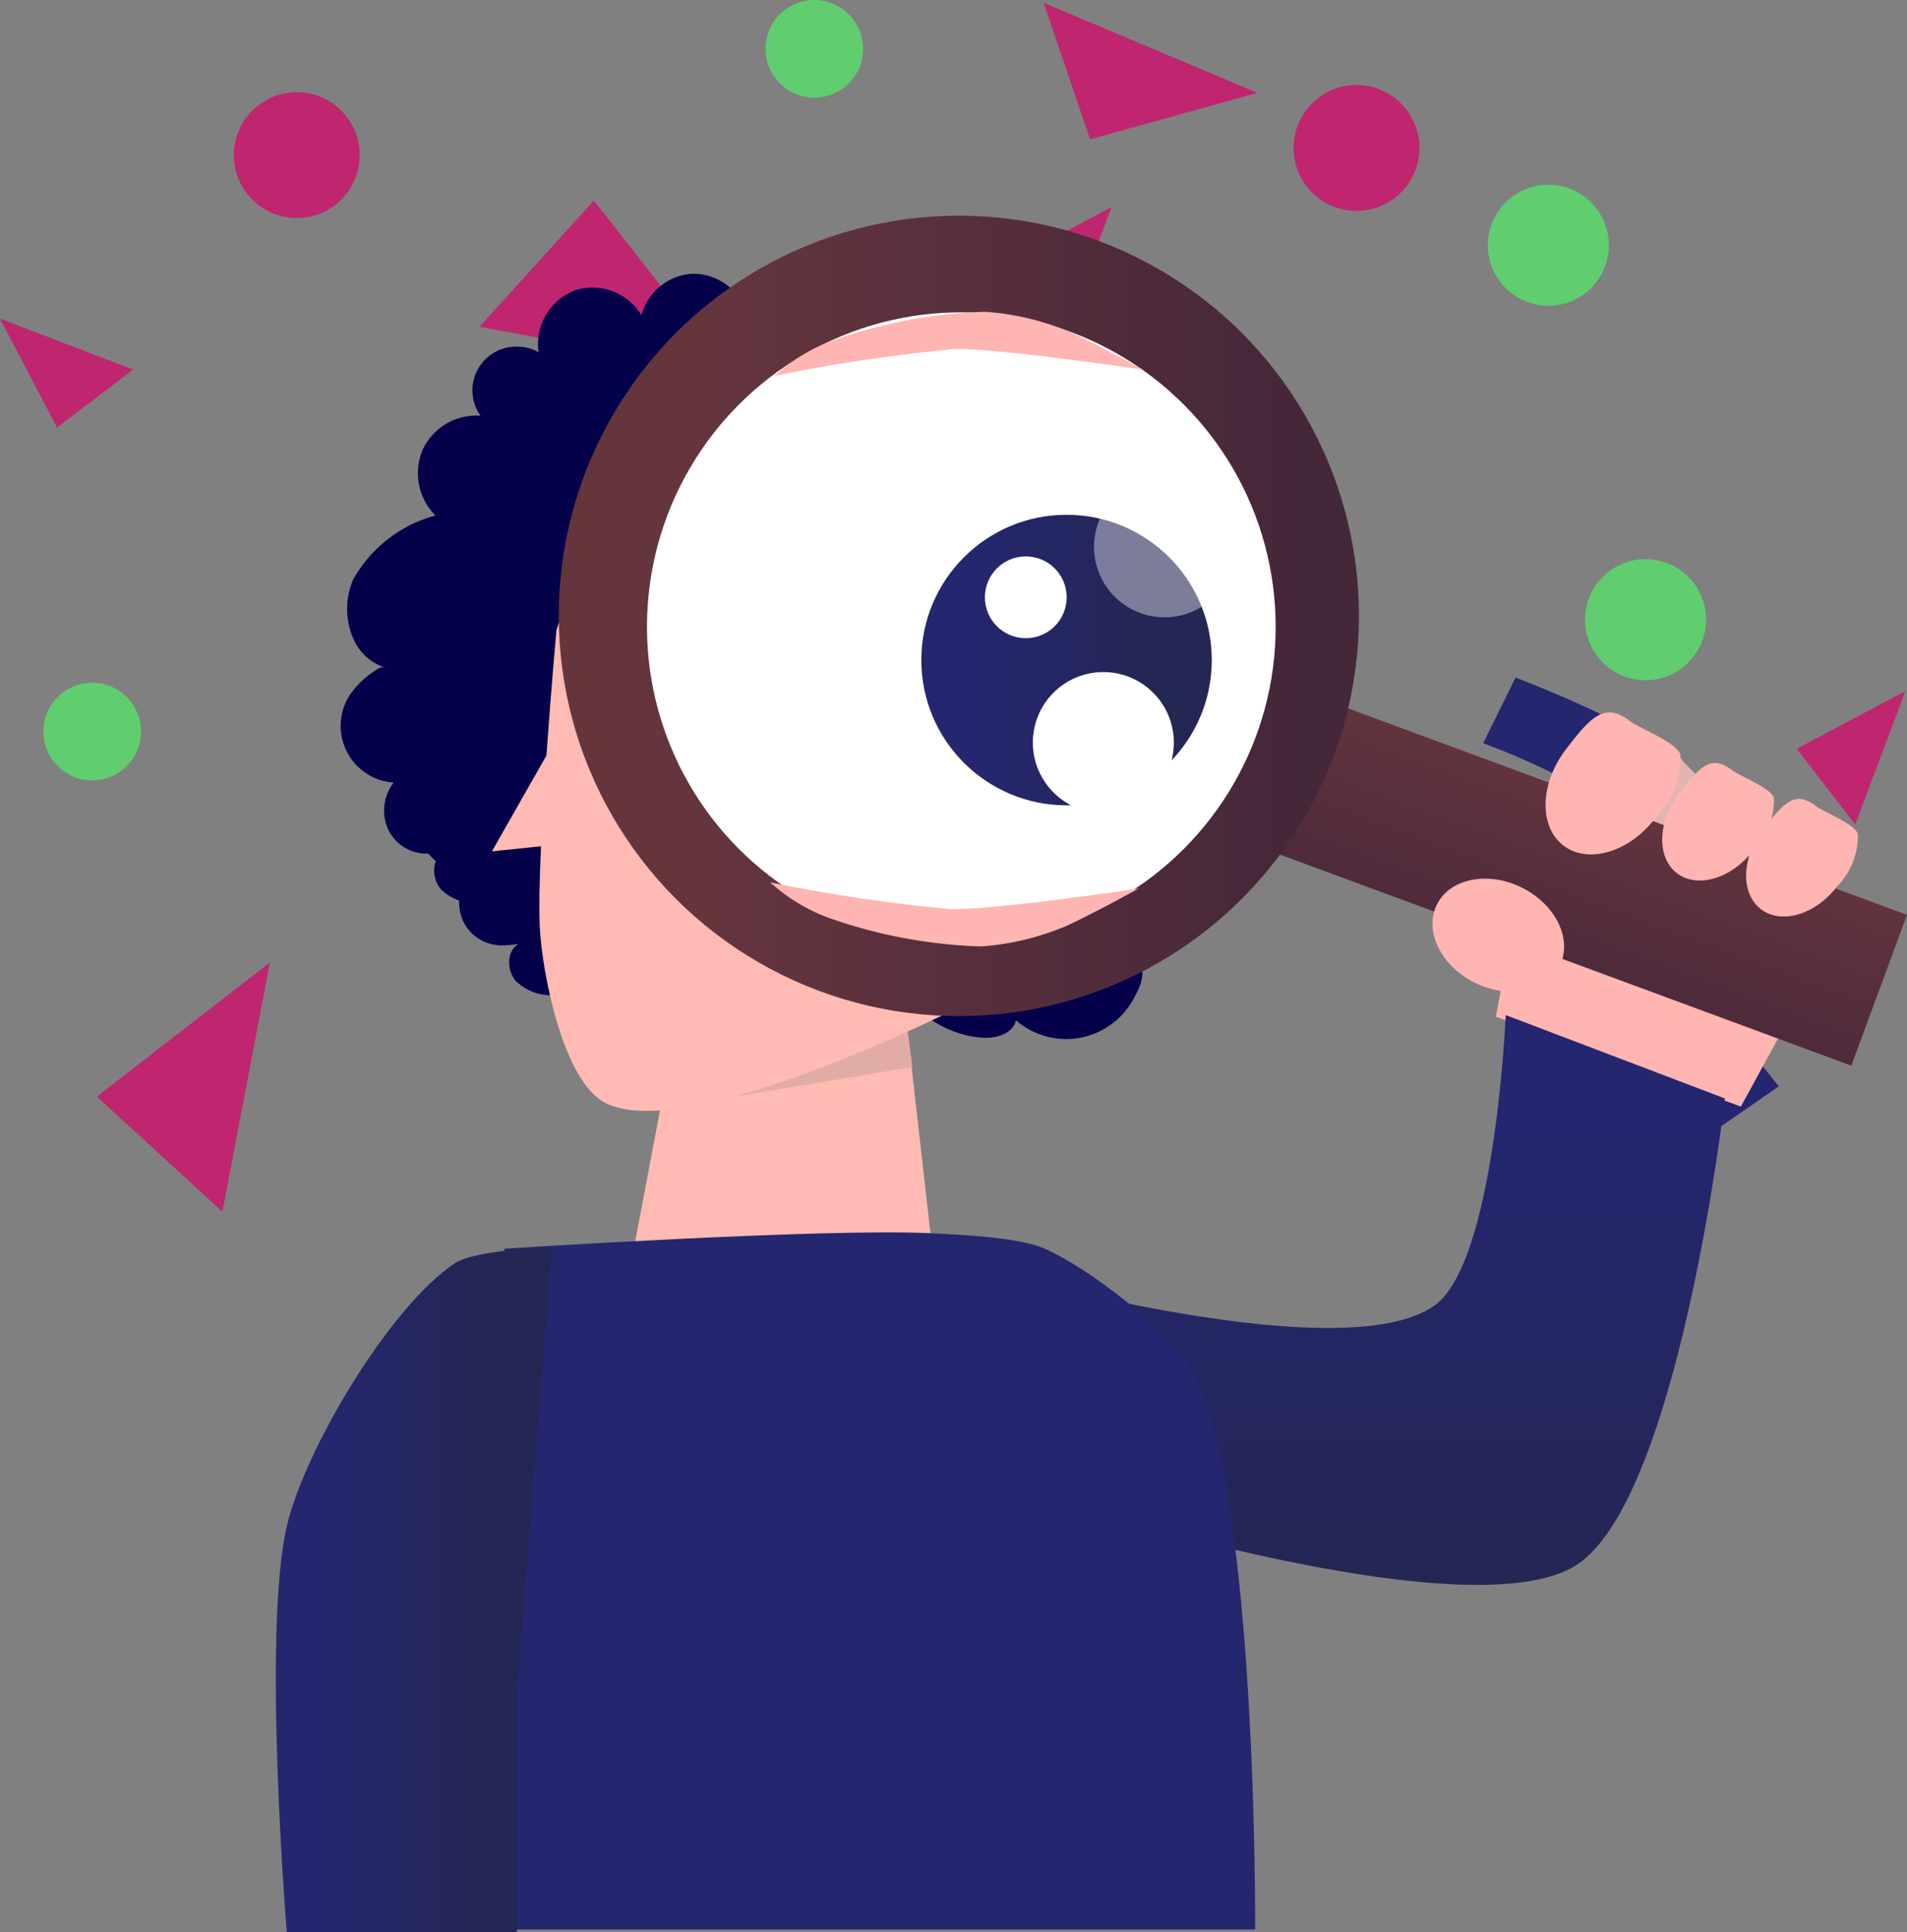 <svg id="Слой_2" data-name="Слой 2" xmlns="http://www.w3.org/2000/svg" xmlns:xlink="http://www.w3.org/1999/xlink" viewBox="0 0 91.648 92.822">
  <rect x="0" y="0" width="91.648" height="92.822" fill="#808080" stroke="none"/>
  <defs>
    <linearGradient id="linear-gradient" x1="0.5" x2="0.5" y2="1" gradientUnits="objectBoundingBox">
      <stop offset="0.196" stop-color="#24266f"/>
      <stop offset="0.915" stop-color="#242653"/>
    </linearGradient>
    <linearGradient id="linear-gradient-2" x1="0.5" y1="-0.656" x2="0.5" y2="1.656" gradientUnits="objectBoundingBox">
      <stop offset="0.197" stop-color="#65353e"/>
      <stop offset="0.915" stop-color="#45273a"/>
    </linearGradient>
    <linearGradient id="linear-gradient-3" x1="0" y1="0.5" x2="1" y2="0.5" xlink:href="#linear-gradient-2"/>
    <linearGradient id="linear-gradient-4" y1="0.5" x2="1" y2="0.5" gradientUnits="objectBoundingBox">
      <stop offset="0.196" stop-color="#24266f"/>
      <stop offset="0.792" stop-color="#242653"/>
    </linearGradient>
  </defs>
  <g id="Слой_1" data-name="Слой 1">
    <path id="Path_55" data-name="Path 55" d="M83.67,49.736l-5.5,6.067,11.99,2.21Z" transform="translate(-55.13 -40.101)" fill="#bf266f"/>
    <path id="Path_56" data-name="Path 56" d="M200.657,107.189s5.857,2.224,7.263,3.7a14.728,14.728,0,0,1,2.742,6.074c.168,1.188-.943,3.579-.684,4.75.329,1.491,3.335,5.115,3.335,5.115l-3.242,2.239s-2.444-4.052-2.788-5.572c-.39-1.727.722-5.41.135-7.08a11.045,11.045,0,0,0-2.97-3.562,35.2,35.2,0,0,0-5.345-2.511Z" transform="translate(-127.823 -74.636)" fill="#24266f"/>
    <path id="Path_57" data-name="Path 57" d="M236.872,111.592l2.811,3.641,2.411-6.412Z" transform="translate(-150.525 -75.617)" fill="#bf266f"/>
    <path id="Path_58" data-name="Path 58" d="M193.449,67.277l-10.274-4.328,2.231,6.559Z" transform="translate(-133.018 -62.814)" fill="#bf266f"/>
    <path id="Path_59" data-name="Path 59" d="M141.239,53.287l2.811,3.641,2.411-6.412Z" transform="translate(-93.039 -40.57)" fill="#bf266f"/>
    <ellipse id="Ellipse_18" data-name="Ellipse 18" cx="2.908" cy="2.908" rx="2.908" ry="2.908" transform="translate(76.175 26.864)" fill="#60cd6f"/>
    <circle id="Ellipse_19" data-name="Ellipse 19" cx="3.024" cy="3.024" r="3.024" transform="translate(62.169 4.084)" fill="#bf266f"/>
    <ellipse id="Ellipse_20" data-name="Ellipse 20" cx="2.908" cy="2.908" rx="2.908" ry="2.908" transform="translate(71.505 8.875)" fill="#60cd6f"/>
    <ellipse id="Ellipse_21" data-name="Ellipse 21" cx="2.346" cy="2.346" rx="2.346" ry="2.346" transform="translate(36.789)" fill="#60cd6f"/>
    <path id="Path_60" data-name="Path 60" d="M78.021,94.985a2.451,2.451,0,0,1-1.535-1.29,1.4,1.4,0,0,1,.094-1.143.925.925,0,0,1,.662-.489,4.8,4.8,0,0,1-.7-.185,2.04,2.04,0,0,1-1.426-1.756A2.185,2.185,0,0,1,76.14,88.1a2.731,2.731,0,0,1-.557-4.65,4.2,4.2,0,0,1,1.861-.754l.108.015.092.059,0-.011a2.494,2.494,0,0,1-.927-1.837,3.551,3.551,0,0,1,1-2.668,6.446,6.446,0,0,1,4.755-1.493,2.881,2.881,0,0,1,.533-3.182,2.838,2.838,0,0,1,2.958-.639,1.414,1.414,0,0,1,.207.09,2.1,2.1,0,0,1,2.791-2.511,2.045,2.045,0,0,1,.885.619A2.757,2.757,0,0,1,92.5,68.952a2.593,2.593,0,0,1,.851.163A2.748,2.748,0,0,1,95.1,71.183a2.7,2.7,0,0,1,2.985-1.021l.078.029a2.67,2.67,0,0,1,1.707,2.569,1.945,1.945,0,0,1,1.768-.193,1.839,1.839,0,0,1,.775.54,1.935,1.935,0,0,1-.2,2.548,2.279,2.279,0,0,1,1.82-.06,2.581,2.581,0,0,1,1.625,1.969,2.409,2.409,0,0,1,2.341-.373,2.1,2.1,0,0,1,.871.588,2.372,2.372,0,0,1-.166,3.217,2.016,2.016,0,0,1,.8.131,2.729,2.729,0,0,1,1.665,2.237,3.873,3.873,0,0,1-1.605,3.241,3.455,3.455,0,0,1,1.663,3.439,3.5,3.5,0,0,1-2.608,2.769l.029.024a1.369,1.369,0,0,1,.819.9,2.455,2.455,0,0,1-.216,1.984,5.333,5.333,0,0,1-1.979,1.584l.182.055.1.176a4.044,4.044,0,0,1,.282.674l.01.041v.038a2.246,2.246,0,0,1-.347,1.176l-.016.044a3.68,3.68,0,0,1-5.721,1.16c-.138.645-.949.889-1.639.836a4.792,4.792,0,0,1-1.346-.3,5.06,5.06,0,0,1-1.893-1.246l-.345-.368.386-.326a8.729,8.729,0,0,0,1.834-2.08l.186-.3.336.086A3.589,3.589,0,0,0,102,96.662,2.6,2.6,0,0,0,103.286,94a2.136,2.136,0,0,0-.921-1.341,2.16,2.16,0,0,0-.425-.221l-.59-.219.377-.506a8.628,8.628,0,0,0,1.222-7.573,9.738,9.738,0,0,0-5.818-6.029l-.045-.017a11.039,11.039,0,0,0-8.4.407,10.1,10.1,0,0,0-5.789,6.983l-.064.343-.343.038a2.794,2.794,0,0,0-1.729.84,2.39,2.39,0,0,0-.382,2.707,2.036,2.036,0,0,0,1.1.927,2.117,2.117,0,0,0,.773.134l.575-.015-.1.571a8.633,8.633,0,0,0,.045,3.194l.071.355-.324.158A5.755,5.755,0,0,1,78.021,94.985Z" transform="translate(-52.938 -51.652)" fill="#04004a"/>
    <path id="Path_61" data-name="Path 61" d="M68.155,88.811a2.451,2.451,0,0,1-1.887-.677,1.4,1.4,0,0,1-.309-1.1.925.925,0,0,1,.451-.688,4.794,4.794,0,0,1-.724.071,2.04,2.04,0,0,1-1.947-1.151A2.185,2.185,0,0,1,64,83.007a2.731,2.731,0,0,1-2.137-4.167,4.2,4.2,0,0,1,1.484-1.353l.107-.024.107.024v-.012a2.494,2.494,0,0,1-1.508-1.4,3.551,3.551,0,0,1,.012-2.849,6.446,6.446,0,0,1,3.941-3.051A2.881,2.881,0,0,1,65.4,67a2.838,2.838,0,0,1,2.552-1.626,1.413,1.413,0,0,1,.225.012,2.1,2.1,0,0,1,1.745-3.324,2.045,2.045,0,0,1,1.045.273,2.757,2.757,0,0,1,1.721-2.968,2.592,2.592,0,0,1,.855-.142,2.748,2.748,0,0,1,2.363,1.329,2.7,2.7,0,0,1,2.445-1.994h.083a2.67,2.67,0,0,1,2.493,1.816,1.945,1.945,0,0,1,1.591-.8,1.839,1.839,0,0,1,.914.237,1.935,1.935,0,0,1,.7,2.457,2.279,2.279,0,0,1,1.686-.688,2.581,2.581,0,0,1,2.208,1.282,2.409,2.409,0,0,1,2.066-1.163,2.1,2.1,0,0,1,1.021.249,2.372,2.372,0,0,1,.962,3.075,2.015,2.015,0,0,1,.8-.154,2.729,2.729,0,0,1,2.339,1.52,3.873,3.873,0,0,1-.38,3.6,3.455,3.455,0,0,1,2.754,2.647,3.5,3.5,0,0,1-1.484,3.5l.036.012a1.369,1.369,0,0,1,1.08.558A2.456,2.456,0,0,1,97.7,78.65,5.333,5.333,0,0,1,96.4,80.822l.19-.012.154.131a4.042,4.042,0,0,1,.5.534l.024.035.012.036a2.246,2.246,0,0,1,.083,1.223v.047A3.68,3.68,0,0,1,92.4,85.891c.1.653-.582,1.163-1.246,1.353a4.792,4.792,0,0,1-1.365.19,5.06,5.06,0,0,1-2.208-.511l-.451-.225.249-.44a8.729,8.729,0,0,0,1-2.588l.071-.345.345-.036a3.589,3.589,0,0,0,2.434-1.234,2.6,2.6,0,0,0,.285-2.944,2.136,2.136,0,0,0-1.329-.938,2.161,2.161,0,0,0-.475-.059h-.629l.178-.606a8.628,8.628,0,0,0-1.484-7.526,9.738,9.738,0,0,0-7.55-3.633h-.048a11.038,11.038,0,0,0-7.74,3.3,10.1,10.1,0,0,0-3,8.559l.059.344-.308.154a2.794,2.794,0,0,0-1.33,1.389,2.39,2.39,0,0,0,.582,2.671,2.035,2.035,0,0,0,1.353.487,2.117,2.117,0,0,0,.772-.143l.534-.213.107.569a8.633,8.633,0,0,0,1.151,2.98l.19.309-.249.261A5.755,5.755,0,0,1,68.155,88.811Z" transform="translate(-45.079 -45.408)" fill="#04004a"/>
    <path id="Path_62" data-name="Path 62" d="M77.189,99.86a2.451,2.451,0,0,1-1.887-.677,1.4,1.4,0,0,1-.309-1.1.925.925,0,0,1,.451-.688,4.8,4.8,0,0,1-.724.071,2.04,2.04,0,0,1-1.947-1.151,2.185,2.185,0,0,1,.261-2.255A2.731,2.731,0,0,1,70.9,89.889a4.2,4.2,0,0,1,1.484-1.353l.107-.024.107.024v-.012a2.494,2.494,0,0,1-1.508-1.4,3.551,3.551,0,0,1,.012-2.849,6.446,6.446,0,0,1,3.941-3.051,2.881,2.881,0,0,1-.605-3.169,2.838,2.838,0,0,1,2.552-1.626,1.411,1.411,0,0,1,.225.012,2.1,2.1,0,0,1,1.745-3.324A2.045,2.045,0,0,1,80,73.388a2.757,2.757,0,0,1,1.721-2.968,2.593,2.593,0,0,1,.855-.142,2.748,2.748,0,0,1,2.363,1.329,2.7,2.7,0,0,1,2.445-1.994h.083a2.67,2.67,0,0,1,2.493,1.816,1.945,1.945,0,0,1,1.591-.8,1.839,1.839,0,0,1,.914.237,1.935,1.935,0,0,1,.7,2.457,2.279,2.279,0,0,1,1.686-.688,2.581,2.581,0,0,1,2.208,1.282,2.409,2.409,0,0,1,2.066-1.163,2.1,2.1,0,0,1,1.021.249,2.372,2.372,0,0,1,.962,3.075,2.016,2.016,0,0,1,.8-.154,2.729,2.729,0,0,1,2.339,1.52,3.873,3.873,0,0,1-.38,3.6,3.455,3.455,0,0,1,2.754,2.647,3.5,3.5,0,0,1-1.484,3.5l.036.012a1.369,1.369,0,0,1,1.08.558,2.456,2.456,0,0,1,.486,1.935,5.332,5.332,0,0,1-1.306,2.173l.19-.012.154.131a4.039,4.039,0,0,1,.5.534l.024.035.012.036a2.246,2.246,0,0,1,.083,1.223v.047a3.68,3.68,0,0,1-4.962,3.075c.1.653-.581,1.163-1.246,1.353a4.792,4.792,0,0,1-1.365.19,5.06,5.06,0,0,1-2.208-.511l-.451-.225.249-.44a8.729,8.729,0,0,0,1-2.588l.071-.345.345-.036a3.589,3.589,0,0,0,2.434-1.234,2.6,2.6,0,0,0,.285-2.944,2.136,2.136,0,0,0-1.329-.938,2.16,2.16,0,0,0-.475-.059h-.629l.178-.606A8.628,8.628,0,0,0,96.8,81.033a9.738,9.738,0,0,0-7.55-3.633H89.2a11.038,11.038,0,0,0-7.74,3.3,10.1,10.1,0,0,0-3,8.559l.059.344-.308.154a2.794,2.794,0,0,0-1.33,1.389,2.39,2.39,0,0,0,.582,2.671,2.036,2.036,0,0,0,1.353.487,2.117,2.117,0,0,0,.772-.143l.534-.213.107.569A8.633,8.633,0,0,0,81.38,97.5l.19.309-.249.261A5.755,5.755,0,0,1,77.189,99.86Z" transform="translate(-50.509 -52.049)" fill="#04004a"/>
    <path id="Path_63" data-name="Path 63" d="M214.949,120.747c-1.683,1.194-3.75,1.172-4.616-.05s-.2-3.179,1.48-4.372,2.482-1.61,3.348-.389c.32.451,1.9,1.708,1.833,2.285A4.153,4.153,0,0,1,214.949,120.747Z" transform="translate(-134.343 -79.452)" fill="#e3b5b1"/>
    <path id="Path_64" data-name="Path 64" d="M212.395,138.852l3.656-6.693-13.71-6.585-1.726,8.96Z" transform="translate(-128.73 -85.688)" fill="#ffb5b1"/>
    <path id="Path_65" data-name="Path 65" d="M135.971,159.713s18.183,5.411,22.851,2.077c2.921-2.086,3.413-13.948,3.413-13.948l10.535,4.006s-2.2,19.2-7.122,22.406c-4.878,3.177-23.148-2.522-23.148-2.522Z" transform="translate(-89.873 -99.073)" fill="url(#linear-gradient)"/>
    <path id="Path_66" data-name="Path 66" d="M96.59,159.773l2.036-10.747,11.126-.633,1.166,10.263Z" transform="translate(-66.201 -99.404)" fill="#ffbbb3"/>
    <path id="Path_67" data-name="Path 67" d="M80.841,174.8s15.36-.993,20.477-.742c1.383.068,4.222.184,5.49.742,2.122.934,6.015,3.9,7.122,5.935,3.106,5.712,2.991,26.774,2.991,26.774H80.841Z" transform="translate(-56.601 -114.808)" fill="#24266f"/>
    <path id="Path_68" data-name="Path 68" d="M100.032,151.4l11.715-3,.3,2.268L99.91,152.683Z" transform="translate(-68.196 -99.404)" fill="#e1aca6"/>
    <rect id="Rectangle_56" data-name="Rectangle 56" width="30.637" height="7.724" transform="translate(62.908 33.34) rotate(20.27)" fill="url(#linear-gradient-2)"/>
    <path id="Path_69" data-name="Path 69" d="M83.062,113.193l-3.389,5.953,4.411-.454Z" transform="translate(-56.032 -78.245)" fill="#ffbbb3"/>
    <path id="Path_70" data-name="Path 70" d="M105.854,99.643l5.241-9.891,2.8-13.188-5.067-6.182L98.341,68.527,89.78,70.588,86.21,81.673s-.969,10.694-.8,14.261c.109,2.251,1.139,7.421,3.145,8.449C92.548,106.427,105.854,99.643,105.854,99.643Z" transform="translate(-59.469 -51.396)" fill="#ffbbb3"/>
    <circle id="Ellipse_22" data-name="Ellipse 22" cx="19.228" cy="19.228" r="19.228" transform="translate(26.854 10.362)" fill="url(#linear-gradient-3)"/>
    <circle id="Ellipse_23" data-name="Ellipse 23" cx="15.107" cy="15.107" r="15.107" transform="translate(31.093 15.005)" fill="#fff"/>
    <path id="Path_71" data-name="Path 71" d="M113.191,131.85a8.677,8.677,0,0,0,2.744,1.681,24.168,24.168,0,0,0,7.384,1.4,12.748,12.748,0,0,0,3.823-.869c.582-.184,3.767-1.913,3.767-1.913s-6.768,1.017-9.042.993A80.519,80.519,0,0,1,113.191,131.85Z" transform="translate(-76.179 -89.46)" fill="#ffb5b1"/>
    <circle id="Ellipse_24" data-name="Ellipse 24" cx="6.979" cy="6.979" r="6.979" transform="translate(44.278 24.733)" fill="url(#linear-gradient-4)"/>
    <ellipse id="Ellipse_25" data-name="Ellipse 25" cx="1.965" cy="1.965" rx="1.965" ry="1.965" transform="translate(47.333 26.732)" fill="#fff"/>
    <circle id="Ellipse_26" data-name="Ellipse 26" cx="3.388" cy="3.388" r="3.388" transform="translate(49.637 32.288)" fill="#fff"/>
    <path id="Path_72" data-name="Path 72" d="M54.077,208.7s-1.185-14.374,0-19.491c.847-3.656,4.953-10.581,8.088-12.645.983-.648,4.648-.764,4.648-.764l-1.68,21.148V208.7Z" transform="translate(-40.295 -115.879)" fill="url(#linear-gradient-4)"/>
    <path id="Path_73" data-name="Path 73" d="M113.717,66.21a8.677,8.677,0,0,1,2.744-1.681,24.167,24.167,0,0,1,7.384-1.4,12.749,12.749,0,0,1,3.823.869c.582.184,3.767,1.913,3.767,1.913s-6.768-1.017-9.042-.993A80.52,80.52,0,0,0,113.717,66.21Z" transform="translate(-76.496 -48.15)" fill="#ffb5b1"/>
    <circle id="Ellipse_27" data-name="Ellipse 27" cx="3.388" cy="3.388" r="3.388" transform="translate(52.578 22.883)" fill="#fff" opacity="0.4"/>
    <ellipse id="Ellipse_28" data-name="Ellipse 28" cx="2.549" cy="3.297" rx="2.549" ry="3.297" transform="translate(67.918 45.74) rotate(-63.525)" fill="#ffb5b1"/>
    <path id="Path_74" data-name="Path 74" d="M211.9,116.459c-1.252,1.64-3.232,2.234-4.422,1.325s-1.14-2.974.112-4.615,1.891-2.275,3.081-1.367c.44.336,2.326,1.064,2.429,1.636A4.153,4.153,0,0,1,211.9,116.459Z" transform="translate(-132.339 -77.16)" fill="#ffb5b1"/>
    <path id="Path_75" data-name="Path 75" d="M225.045,121.672c-1.037,1.358-2.676,1.849-3.661,1.1s-.944-2.463.093-3.821,1.565-1.884,2.551-1.132c.364.278,1.926.881,2.011,1.355A3.439,3.439,0,0,1,225.045,121.672Z" transform="translate(-140.787 -80.818)" fill="#ffb5b1"/>
    <path id="Path_76" data-name="Path 76" d="M235.155,126c-1.037,1.358-2.676,1.849-3.661,1.1s-.944-2.463.093-3.821,1.565-1.884,2.551-1.132c.364.278,1.926.881,2.011,1.355A3.439,3.439,0,0,1,235.155,126Z" transform="translate(-146.864 -83.417)" fill="#ffb5b1"/>
    <path id="Path_78" data-name="Path 78" d="M32.076,147.946l6.034,5.533L40.391,141.5Z" transform="translate(-27.421 -95.261)" fill="#bf266f"/>
    <path id="Path_80" data-name="Path 80" d="M35.964,100.525l3.658-2.789-6.4-2.448Z" transform="translate(-33.224 -79.981)" fill="#bf266f"/>
    <circle id="Ellipse_29" data-name="Ellipse 29" cx="3.024" cy="3.024" r="3.024" transform="translate(11.239 4.429)" fill="#bf266f"/>
    <ellipse id="Ellipse_31" data-name="Ellipse 31" cx="2.346" cy="2.346" rx="2.346" ry="2.346" transform="translate(2.087 32.801)" fill="#60cd6f"/>
  </g>
</svg>
